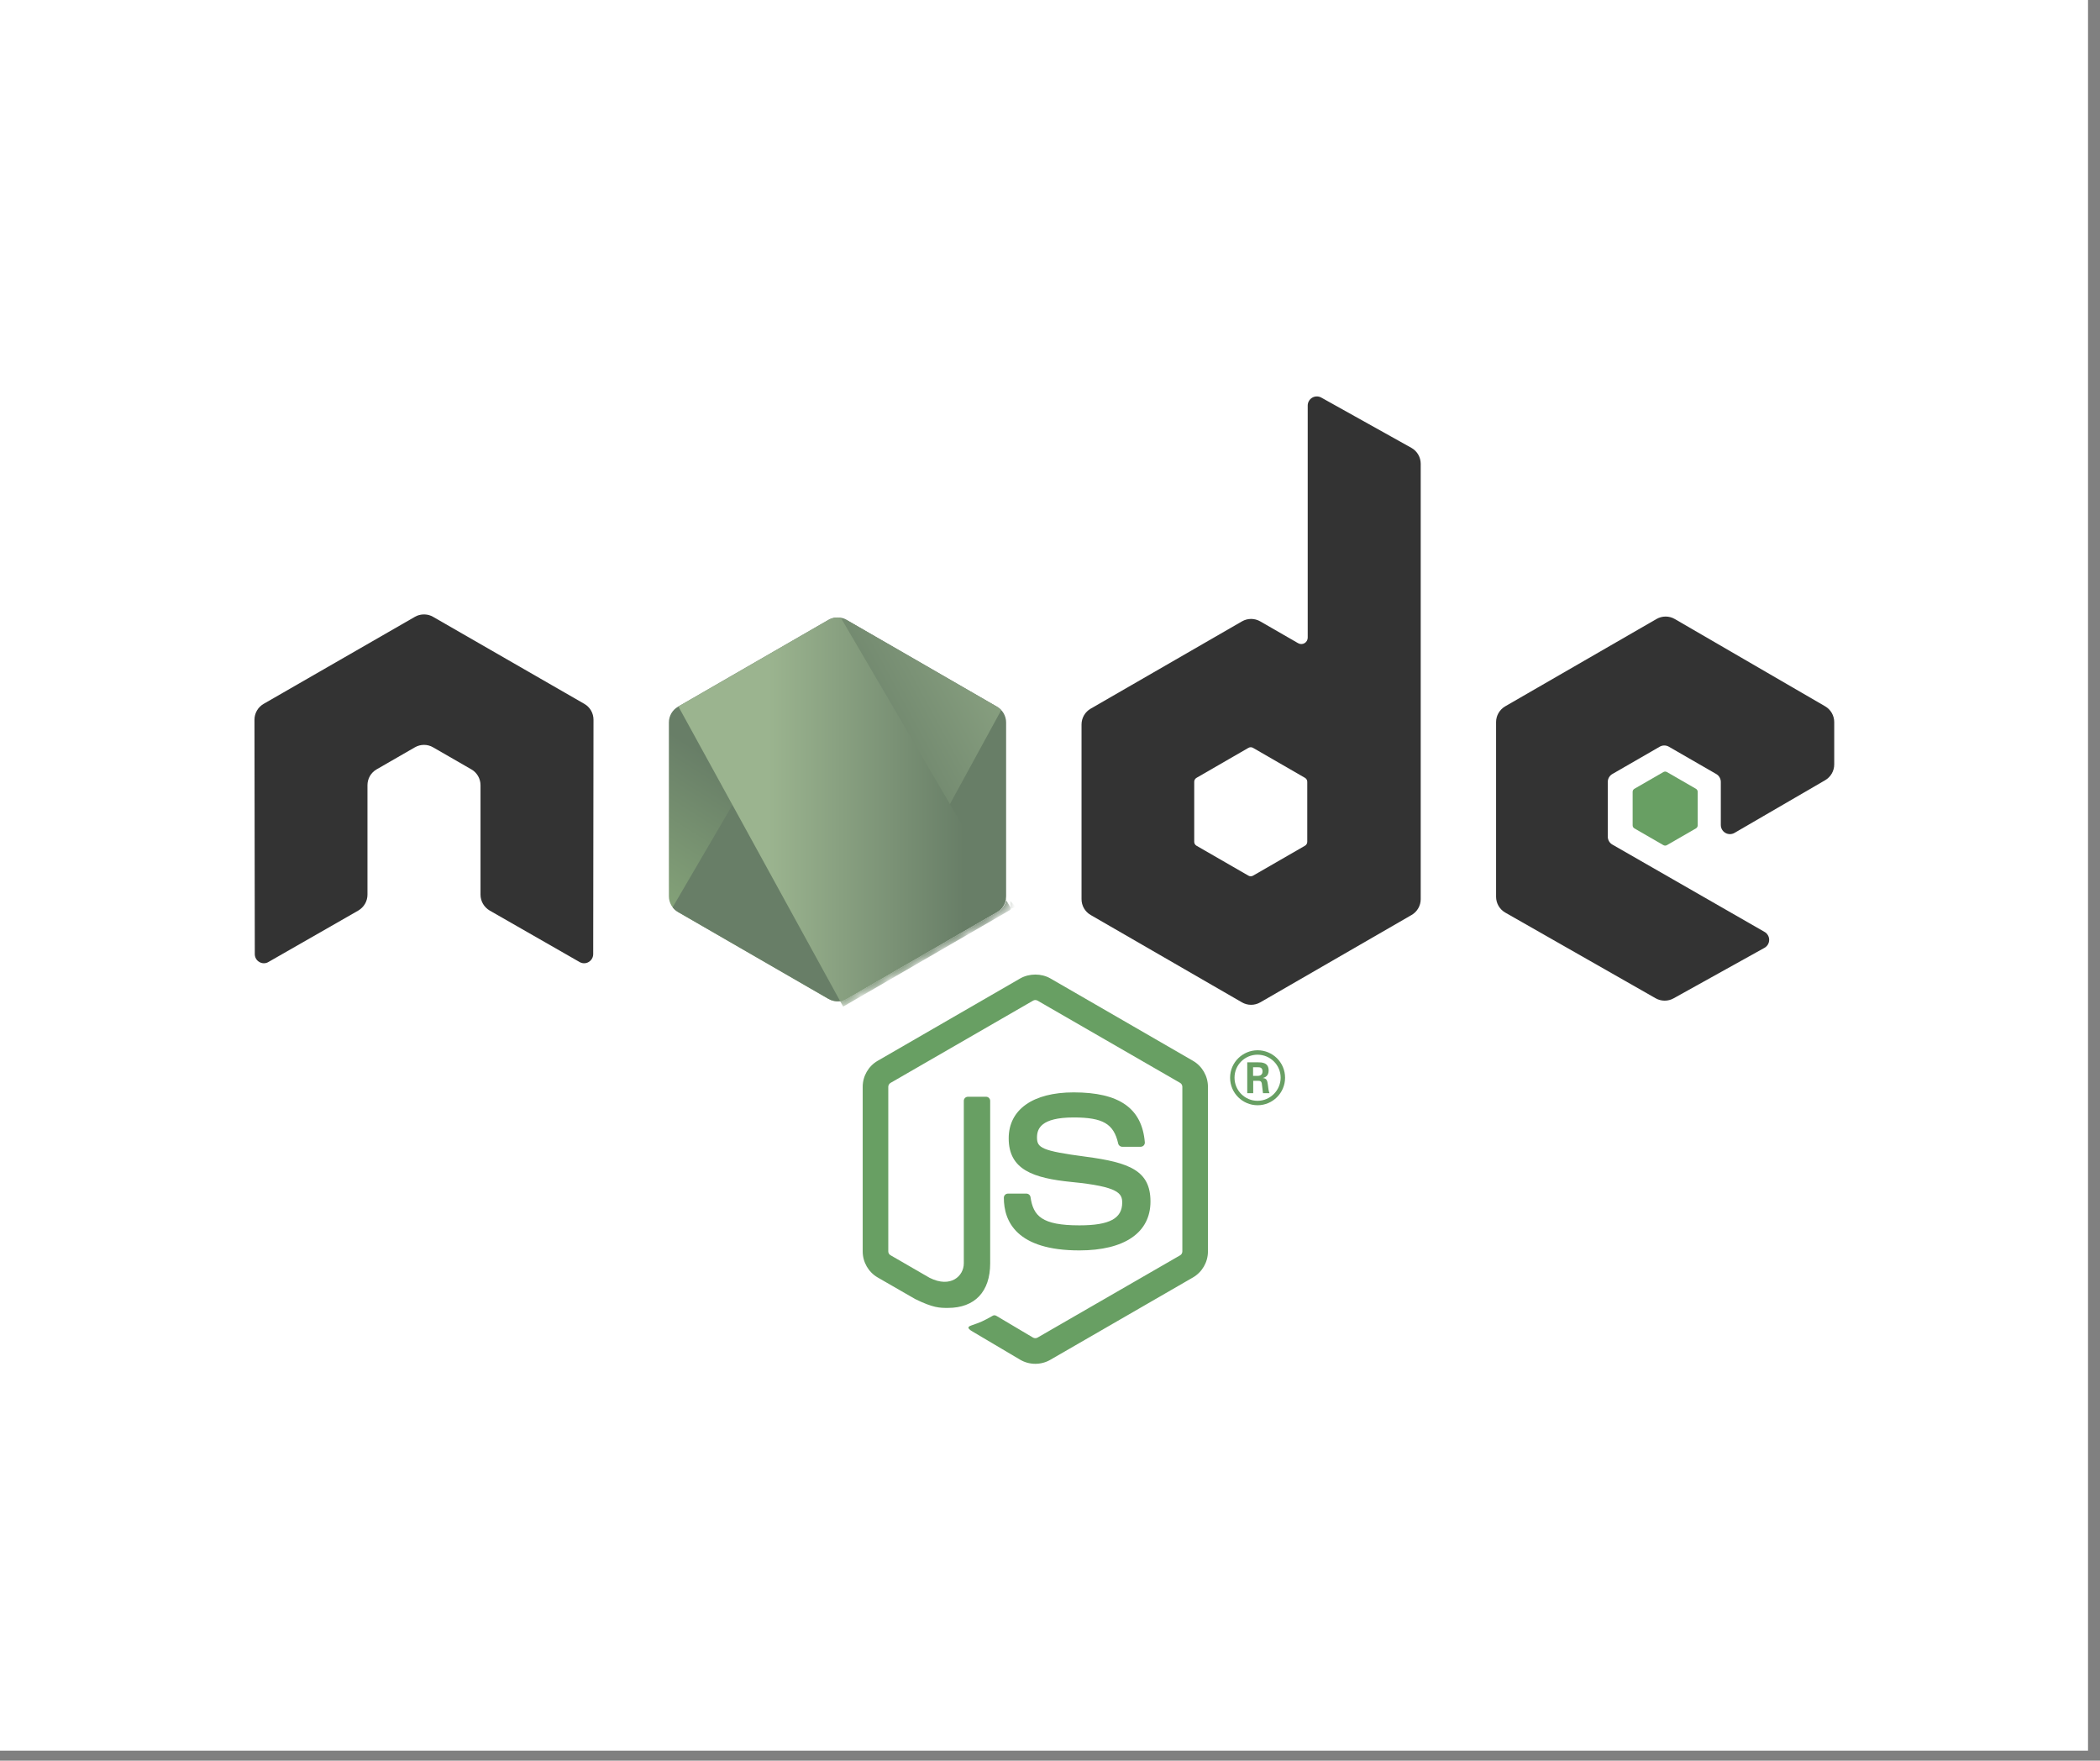 <?xml version="1.0" encoding="UTF-8" standalone="no"?>
<svg width="136px" height="114px" viewBox="0 0 136 114" version="1.1" xmlns="http://www.w3.org/2000/svg" xmlns:xlink="http://www.w3.org/1999/xlink">
    <rect x="0" y="0" width="136" height="114" fill="#808080" stroke="none"/>
    <!-- Generator: Sketch 3.8.3 (29802) - http://www.bohemiancoding.com/sketch -->
    <title>Group 9</title>
    <desc>Created with Sketch.</desc>
    <defs>
        <path d="M10.415,24.829 L0.67,19.207 C0.306,18.997 0.082,18.609 0.082,18.188 L0.082,6.937 C0.082,6.517 0.306,6.129 0.67,5.918 L10.414,0.292 C10.779,0.082 11.227,0.082 11.592,0.292 L21.334,5.918 C21.698,6.129 21.922,6.517 21.922,6.937 L21.922,18.189 C21.922,18.609 21.698,18.997 21.333,19.207 L11.591,24.829 C11.409,24.934 11.206,24.986 11.003,24.986 C10.8,24.986 10.597,24.934 10.415,24.829" id="path-1"></path>
        <linearGradient x1="-4418.47%" y1="16.568%" x2="5323.229%" y2="16.568%" id="linearGradient-3">
            <stop stop-color="#9BB48F" offset="0%"></stop>
            <stop stop-color="#9BB48F" offset="9.192%"></stop>
            <stop stop-color="#9BB48F" offset="30.263%"></stop>
            <stop stop-color="#687E67" offset="86.244%"></stop>
            <stop stop-color="#687E67" offset="100%"></stop>
        </linearGradient>
        <path d="M10.415,24.829 L0.67,19.207 C0.306,18.997 0.082,18.609 0.082,18.188 L0.082,6.937 C0.082,6.517 0.306,6.129 0.67,5.918 L10.414,0.292 C10.779,0.082 11.227,0.082 11.592,0.292 L21.334,5.918 C21.698,6.129 21.922,6.517 21.922,6.937 L21.922,18.189 C21.922,18.609 21.698,18.997 21.333,19.207 L11.591,24.829 C11.409,24.934 11.206,24.986 11.003,24.986 C10.8,24.986 10.597,24.934 10.415,24.829" id="path-4"></path>
        <linearGradient x1="-9713.77%" y1="31.987%" x2="27.929%" y2="31.987%" id="linearGradient-6">
            <stop stop-color="#9BB48F" offset="0%"></stop>
            <stop stop-color="#9BB48F" offset="9.192%"></stop>
            <stop stop-color="#9BB48F" offset="30.263%"></stop>
            <stop stop-color="#687E67" offset="86.244%"></stop>
            <stop stop-color="#687E67" offset="100%"></stop>
        </linearGradient>
        <linearGradient x1="68.141%" y1="82.52%" x2="27.833%" y2="10.281%" id="linearGradient-7">
            <stop stop-color="#687E67" offset="0%"></stop>
            <stop stop-color="#687E67" offset="52.88%"></stop>
            <stop stop-color="#83A178" offset="100%"></stop>
        </linearGradient>
        <linearGradient x1="43.204%" y1="44.778%" x2="159.268%" y2="118.3%" id="linearGradient-8">
            <stop stop-color="#687E67" offset="0%"></stop>
            <stop stop-color="#687E67" offset="13.756%"></stop>
            <stop stop-color="#9BB48F" offset="69.737%"></stop>
            <stop stop-color="#9BB48F" offset="90.808%"></stop>
            <stop stop-color="#9BB48F" offset="100%"></stop>
        </linearGradient>
        <linearGradient x1="-4.533%" y1="49.998%" x2="101.719%" y2="49.998%" id="linearGradient-9">
            <stop stop-color="#9BB48F" offset="0%"></stop>
            <stop stop-color="#9BB48F" offset="9.192%"></stop>
            <stop stop-color="#9BB48F" offset="30.263%"></stop>
            <stop stop-color="#687E67" offset="86.244%"></stop>
            <stop stop-color="#687E67" offset="100%"></stop>
        </linearGradient>
        <path d="M10.415,24.829 L0.67,19.207 C0.306,18.997 0.082,18.609 0.082,18.188 L0.082,6.937 C0.082,6.517 0.306,6.129 0.67,5.918 L10.414,0.292 C10.779,0.082 11.227,0.082 11.592,0.292 L21.334,5.918 C21.698,6.129 21.922,6.517 21.922,6.937 L21.922,18.189 C21.922,18.609 21.698,18.997 21.333,19.207 L11.591,24.829 C11.409,24.934 11.206,24.986 11.003,24.986 C10.8,24.986 10.597,24.934 10.415,24.829" id="path-10"></path>
        <linearGradient x1="-103.698%" y1="49.999%" x2="100.586%" y2="49.999%" id="linearGradient-12">
            <stop stop-color="#9BB48F" offset="0%"></stop>
            <stop stop-color="#9BB48F" offset="9.192%"></stop>
            <stop stop-color="#9BB48F" offset="30.263%"></stop>
            <stop stop-color="#687E67" offset="86.244%"></stop>
            <stop stop-color="#687E67" offset="100%"></stop>
        </linearGradient>
        <path d="M10.415,24.829 L0.67,19.207 C0.306,18.997 0.082,18.609 0.082,18.188 L0.082,6.937 C0.082,6.517 0.306,6.129 0.67,5.918 L10.414,0.292 C10.779,0.082 11.227,0.082 11.592,0.292 L21.334,5.918 C21.698,6.129 21.922,6.517 21.922,6.937 L21.922,18.189 C21.922,18.609 21.698,18.997 21.333,19.207 L11.591,24.829 C11.409,24.934 11.206,24.986 11.003,24.986 C10.8,24.986 10.597,24.934 10.415,24.829" id="path-13"></path>
        <linearGradient x1="130.347%" y1="311.036%" x2="4.358%" y2="-101.153%" id="linearGradient-15">
            <stop stop-color="#687E67" offset="0%"></stop>
            <stop stop-color="#687E67" offset="52.88%"></stop>
            <stop stop-color="#83A178" offset="100%"></stop>
        </linearGradient>
    </defs>
    <g id="Page-1" stroke="none" stroke-width="1" fill="none" fill-rule="evenodd">
        <g id="Group-9">
            <rect id="Rectangle-1" fill="#FFFFFF" x="0" y="0" width="135.224" height="113.353"></rect>
            <g id="Node-js_logo" transform="translate(16.294, 24.796)">
                <g id="svg3355">
                    <g id="g3363" transform="translate(51.416, 31.94) scale(1, -1) translate(-51.416, -31.94) translate(0.022, 0.312)">
                        <g id="g3449" transform="translate(26.92, 23.397)">
                            <g id="g3451-Clipped">
                                <mask id="mask-2" fill="white">
                                    <use xlink:href="#path-1"></use>
                                </mask>
                                <g id="path3455"></g>
                                <g id="g3451" mask="url(#mask-2)">
                                    <g transform="translate(9.945, 26.819)" id="g3457">
                                        <g>
                                            <g id="g3459" fill="url(#linearGradient-3)">
                                                <g id="g3465">
                                                    <g id="g3467">
                                                        <polygon id="path3481" points="0.398 0.414 0.023 0 0.523 0"></polygon>
                                                    </g>
                                                </g>
                                            </g>
                                        </g>
                                    </g>
                                </g>
                            </g>
                        </g>
                        <g id="g3509" transform="translate(26.92, 23.397)">
                            <g id="g3511-Clipped">
                                <mask id="mask-5" fill="white">
                                    <use xlink:href="#path-4"></use>
                                </mask>
                                <g id="path3515"></g>
                                <g id="g3511" mask="url(#mask-5)">
                                    <g transform="translate(22.202, 6.011)" id="g3517">
                                        <g>
                                            <g id="g3519" fill="url(#linearGradient-6)">
                                                <g id="g3525">
                                                    <g id="g3527">
                                                        <polygon id="path3541" points="0.349 0.233 0 0.606 0 0.106 0.349 0.233"></polygon>
                                                    </g>
                                                </g>
                                            </g>
                                        </g>
                                    </g>
                                </g>
                            </g>
                        </g>
                        <g id="g3590">
                            <g id="g3365" transform="translate(0, 0)">
                                <g id="g3367-Clipped" transform="translate(0, 0)">
                                    <g id="g3367" transform="translate(0.093, 0.046)">
                                        <g id="g3373" transform="translate(39.306, 0.013)" fill="#689F63">
                                            <path d="M11.332,0 C10.995,0 10.659,0.088 10.363,0.259 L7.279,2.084 C6.818,2.341 7.043,2.433 7.195,2.486 C7.809,2.699 7.934,2.748 8.59,3.12 C8.658,3.158 8.749,3.144 8.819,3.102 L11.189,1.696 C11.275,1.648 11.396,1.648 11.475,1.696 L20.715,7.027 C20.801,7.076 20.856,7.175 20.856,7.277 L20.856,17.936 C20.856,18.04 20.801,18.137 20.712,18.19 L11.477,23.516 C11.391,23.566 11.278,23.566 11.192,23.516 L1.959,18.189 C1.869,18.137 1.812,18.037 1.812,17.936 L1.812,7.277 C1.812,7.175 1.869,7.078 1.958,7.03 L4.489,5.568 C5.862,4.881 6.703,5.69 6.703,6.502 L6.703,17.026 C6.703,17.175 6.823,17.292 6.972,17.292 L8.143,17.292 C8.29,17.292 8.411,17.175 8.411,17.026 L8.411,6.502 C8.411,4.67 7.413,3.619 5.675,3.619 C5.141,3.619 4.721,3.619 3.547,4.197 L1.124,5.592 C0.526,5.938 0.155,6.584 0.155,7.277 L0.155,17.936 C0.155,18.628 0.526,19.275 1.124,19.619 L10.363,24.956 C10.948,25.286 11.725,25.286 12.305,24.956 L21.544,19.619 C22.142,19.273 22.514,18.628 22.514,17.936 L22.514,7.277 C22.514,6.584 22.142,5.94 21.544,5.592 L12.305,0.259 C12.01,0.088 11.675,0 11.332,0" id="path3375"></path>
                                        </g>
                                        <g id="g3377" transform="translate(48.404, 7.356)" fill="#689F63">
                                            <path d="M5.088,0 C1.045,0 0.198,1.855 0.198,3.411 C0.198,3.559 0.317,3.677 0.465,3.677 L1.659,3.677 C1.793,3.677 1.904,3.581 1.925,3.451 C2.105,2.236 2.643,1.622 5.088,1.622 C7.034,1.622 7.863,2.062 7.863,3.095 C7.863,3.69 7.628,4.131 4.603,4.428 C2.075,4.678 0.512,5.236 0.512,7.257 C0.512,9.121 2.083,10.232 4.718,10.232 C7.677,10.232 9.142,9.205 9.328,7.002 C9.334,6.926 9.308,6.853 9.257,6.797 C9.206,6.744 9.136,6.711 9.061,6.711 L7.862,6.711 C7.738,6.711 7.628,6.8 7.603,6.92 C7.315,8.199 6.616,8.608 4.718,8.608 C2.592,8.608 2.345,7.868 2.345,7.313 C2.345,6.642 2.637,6.446 5.506,6.067 C8.346,5.691 9.694,5.16 9.694,3.165 C9.694,1.153 8.016,0 5.088,0" id="path3379"></path>
                                        </g>
                                        <g id="g3381" transform="translate(63.124, 16.577)" fill="#689F63">
                                            <path d="M1.619,2.081 L1.93,2.081 C2.183,2.081 2.231,2.259 2.231,2.363 C2.231,2.637 2.042,2.637 1.939,2.637 L1.619,2.637 L1.619,2.081 L1.619,2.081 Z M1.241,2.957 L1.93,2.957 C2.165,2.957 2.627,2.957 2.627,2.429 C2.627,2.062 2.391,1.986 2.25,1.939 C2.523,1.921 2.542,1.741 2.579,1.487 C2.599,1.327 2.627,1.054 2.683,0.96 L2.26,0.96 C2.25,1.054 2.183,1.563 2.183,1.591 C2.156,1.704 2.118,1.76 1.976,1.76 L1.628,1.76 L1.628,0.96 L1.241,0.96 L1.241,2.957 L1.241,2.957 Z M0.417,1.963 C0.417,1.134 1.087,0.465 1.906,0.465 C2.735,0.465 3.404,1.148 3.404,1.963 C3.404,2.792 2.726,3.451 1.906,3.451 C1.096,3.451 0.417,2.801 0.417,1.963 L0.417,1.963 Z M3.691,1.958 C3.691,0.979 2.89,0.178 1.911,0.178 C0.94,0.178 0.13,0.969 0.13,1.958 C0.13,2.966 0.959,3.738 1.911,3.738 C2.872,3.738 3.691,2.966 3.691,1.958 L3.691,1.958 Z" id="path3383"></path>
                                        </g>
                                        <g id="g3385" transform="translate(0.056, 25.763)" fill="#333333">
                                            <path d="M21.971,15.952 C21.971,16.378 21.747,16.769 21.379,16.98 L11.584,22.615 C11.418,22.713 11.233,22.764 11.045,22.771 L10.943,22.771 C10.756,22.764 10.571,22.713 10.402,22.615 L0.607,16.98 C0.242,16.769 0.015,16.378 0.015,15.952 L0.036,0.778 C0.036,0.567 0.146,0.371 0.331,0.267 C0.513,0.158 0.738,0.158 0.919,0.267 L6.741,3.599 C7.109,3.818 7.333,4.204 7.333,4.626 L7.333,11.715 C7.333,12.138 7.557,12.529 7.924,12.739 L10.402,14.166 C10.587,14.273 10.789,14.325 10.995,14.325 C11.197,14.325 11.404,14.273 11.584,14.166 L14.062,12.739 C14.429,12.529 14.654,12.138 14.654,11.715 L14.654,4.626 C14.654,4.204 14.881,3.816 15.247,3.599 L21.067,0.267 C21.249,0.158 21.477,0.158 21.658,0.267 C21.838,0.371 21.952,0.567 21.952,0.778 L21.971,15.952 L21.971,15.952 Z" id="path3387"></path>
                                        </g>
                                        <g id="g3389" transform="translate(53.45, 23.179)" fill="#333333">
                                            <path d="M14.802,10.635 C14.802,10.53 14.745,10.432 14.654,10.379 L11.289,8.44 C11.198,8.388 11.085,8.388 10.994,8.44 L7.629,10.379 C7.537,10.432 7.481,10.53 7.481,10.635 L7.481,14.519 C7.481,14.624 7.537,14.722 7.629,14.775 L10.993,16.717 C11.085,16.77 11.198,16.77 11.289,16.717 L14.654,14.775 C14.745,14.722 14.802,14.624 14.802,14.519 L14.802,10.635 L14.802,10.635 Z M15.711,39.396 C15.527,39.498 15.304,39.496 15.123,39.39 C14.942,39.283 14.831,39.089 14.831,38.88 L14.831,23.852 C14.831,23.704 14.752,23.567 14.624,23.493 C14.496,23.419 14.338,23.419 14.21,23.493 L11.756,24.906 C11.39,25.117 10.94,25.117 10.574,24.906 L0.775,19.253 C0.408,19.041 0.183,18.651 0.183,18.228 L0.183,6.919 C0.183,6.497 0.408,6.106 0.774,5.895 L10.573,0.237 C10.939,0.026 11.39,0.026 11.757,0.237 L21.558,5.895 C21.923,6.106 22.149,6.497 22.149,6.919 L22.149,35.11 C22.149,35.539 21.917,35.934 21.542,36.143 L15.711,39.396 L15.711,39.396 Z" id="path3391"></path>
                                        </g>
                                        <g id="g3393" transform="translate(80.282, 23.465)" fill="#333333">
                                            <path d="M21.508,14.334 C21.873,14.546 22.097,14.935 22.097,15.357 L22.097,18.097 C22.097,18.519 21.873,18.909 21.508,19.121 L11.772,24.772 C11.405,24.985 10.953,24.985 10.586,24.773 L0.79,19.12 C0.424,18.909 0.198,18.518 0.198,18.096 L0.198,6.789 C0.198,6.364 0.427,5.972 0.796,5.762 L10.531,0.216 C10.89,0.012 11.33,0.009 11.691,0.21 L17.58,3.482 C17.766,3.586 17.883,3.781 17.884,3.995 C17.885,4.208 17.772,4.405 17.587,4.512 L7.729,10.168 C7.545,10.273 7.432,10.469 7.432,10.681 L7.432,14.224 C7.432,14.435 7.544,14.631 7.728,14.736 L10.796,16.505 C10.978,16.61 11.204,16.61 11.387,16.505 L14.456,14.736 C14.639,14.631 14.752,14.435 14.752,14.224 L14.752,11.436 C14.752,11.225 14.865,11.029 15.049,10.923 C15.232,10.818 15.458,10.819 15.641,10.925 L21.508,14.334 L21.508,14.334 Z" id="path3395"></path>
                                        </g>
                                        <g id="g3397" transform="translate(89.235, 33.474)" fill="#689F63">
                                            <path d="M2.081,4.855 C2.152,4.896 2.238,4.896 2.309,4.855 L4.189,3.771 C4.259,3.73 4.302,3.655 4.302,3.574 L4.302,1.404 C4.302,1.322 4.259,1.248 4.189,1.207 L2.309,0.122 C2.238,0.082 2.152,0.082 2.081,0.122 L0.203,1.207 C0.132,1.248 0.089,1.322 0.089,1.404 L0.089,3.574 C0.089,3.655 0.132,3.73 0.203,3.771 L2.081,4.855 L2.081,4.855 Z" id="path3399"></path>
                                        </g>
                                    </g>
                                </g>
                            </g>
                            <g id="g3401" transform="translate(26.92, 23.397)" fill="url(#linearGradient-7)">
                                <g id="g3403">
                                    <g id="g3409">
                                        <g id="g3411">
                                            <path d="M10.415,24.829 L0.67,19.207 C0.306,18.997 0.082,18.609 0.082,18.188 L0.082,18.188 L0.082,6.937 C0.082,6.517 0.306,6.129 0.67,5.918 L0.67,5.918 L10.414,0.292 C10.779,0.082 11.227,0.082 11.592,0.292 L11.592,0.292 L21.334,5.918 C21.698,6.129 21.922,6.517 21.922,6.937 L21.922,6.937 L21.922,18.189 C21.922,18.609 21.698,18.997 21.333,19.207 L21.333,19.207 L11.591,24.829 C11.409,24.934 11.206,24.986 11.003,24.986 L11.003,24.986 C10.8,24.986 10.597,24.934 10.415,24.829" id="path3421"></path>
                                        </g>
                                    </g>
                                </g>
                            </g>
                            <g id="g3423" transform="translate(27.152, 23.397)" fill="url(#linearGradient-8)">
                                <g id="g3425">
                                    <g id="g3431">
                                        <g id="g3433">
                                            <path d="M0.093,6.222 C0.185,6.101 0.302,5.997 0.439,5.918 L0.439,5.918 L8.798,1.092 L10.189,0.292 C10.397,0.172 10.635,0.121 10.868,0.138 L10.868,0.138 C10.946,0.145 11.024,0.159 11.1,0.181 L11.1,0.181 L21.375,18.99 C21.297,19.075 21.205,19.148 21.102,19.207 L21.102,19.207 L14.722,22.889 L11.35,24.829 C11.254,24.884 11.15,24.924 11.044,24.95 L11.044,24.95 L0.093,6.222 L0.093,6.222 Z" id="path3447"></path>
                                        </g>
                                    </g>
                                </g>
                            </g>
                            <g id="g3483" transform="translate(27.614, 23.397)" fill="url(#linearGradient-9)">
                                <g id="g3485">
                                    <g id="g3491">
                                        <g id="g3493">
                                            <path d="M10.191,24.98 C10.028,24.964 9.868,24.913 9.721,24.829 L9.721,24.829 L0.004,19.223 L10.479,0.147 C10.625,0.168 10.767,0.216 10.898,0.292 L10.898,0.292 L20.64,5.918 C20.941,6.092 21.146,6.387 21.209,6.722 L21.209,6.722 L10.529,24.961 C10.45,24.976 10.37,24.984 10.289,24.984 L10.289,24.984 C10.257,24.984 10.224,24.983 10.191,24.98" id="path3507"></path>
                                        </g>
                                    </g>
                                </g>
                            </g>
                            <g id="g3543" transform="translate(26.92, 23.397)">
                                <g id="g3545-Clipped">
                                    <mask id="mask-11" fill="white">
                                        <use xlink:href="#path-10"></use>
                                    </mask>
                                    <g id="path3549"></g>
                                    <g id="g3545" mask="url(#mask-11)">
                                        <g transform="translate(11.101, -0.231)" id="g3551">
                                            <g>
                                                <g id="g3553" fill="url(#linearGradient-12)">
                                                    <g id="g3559">
                                                        <g id="g3561">
                                                            <path d="M10.257,6.149 L0.503,0.523 C0.369,0.446 0.222,0.397 0.072,0.377 L0.267,0.023 L11.101,6.293 L11.101,6.44 L10.833,6.898 C10.753,6.586 10.541,6.313 10.257,6.149" id="path3575"></path>
                                                        </g>
                                                    </g>
                                                </g>
                                            </g>
                                        </g>
                                    </g>
                                </g>
                            </g>
                            <g id="g3577" transform="translate(26.92, 23.397)">
                                <g id="g3579-Clipped">
                                    <mask id="mask-14" fill="white">
                                        <use xlink:href="#path-13"></use>
                                    </mask>
                                    <g id="path3583"></g>
                                    <g id="g3579" mask="url(#mask-14)">
                                        <g transform="translate(11.101, -0.231)" id="g3585">
                                            <g>
                                                <g id="g3587" fill="url(#linearGradient-15)">
                                                    <g id="g3593">
                                                        <g id="g3595">
                                                            <path d="M10.257,6.149 L0.503,0.523 C0.369,0.446 0.222,0.397 0.072,0.377 L0.267,0.023 L11.101,6.293 L11.101,6.44 L10.833,6.898 C10.753,6.586 10.541,6.313 10.257,6.149" id="path3605"></path>
                                                        </g>
                                                    </g>
                                                </g>
                                            </g>
                                        </g>
                                    </g>
                                </g>
                            </g>
                        </g>
                    </g>
                </g>
            </g>
        </g>
    </g>
</svg>